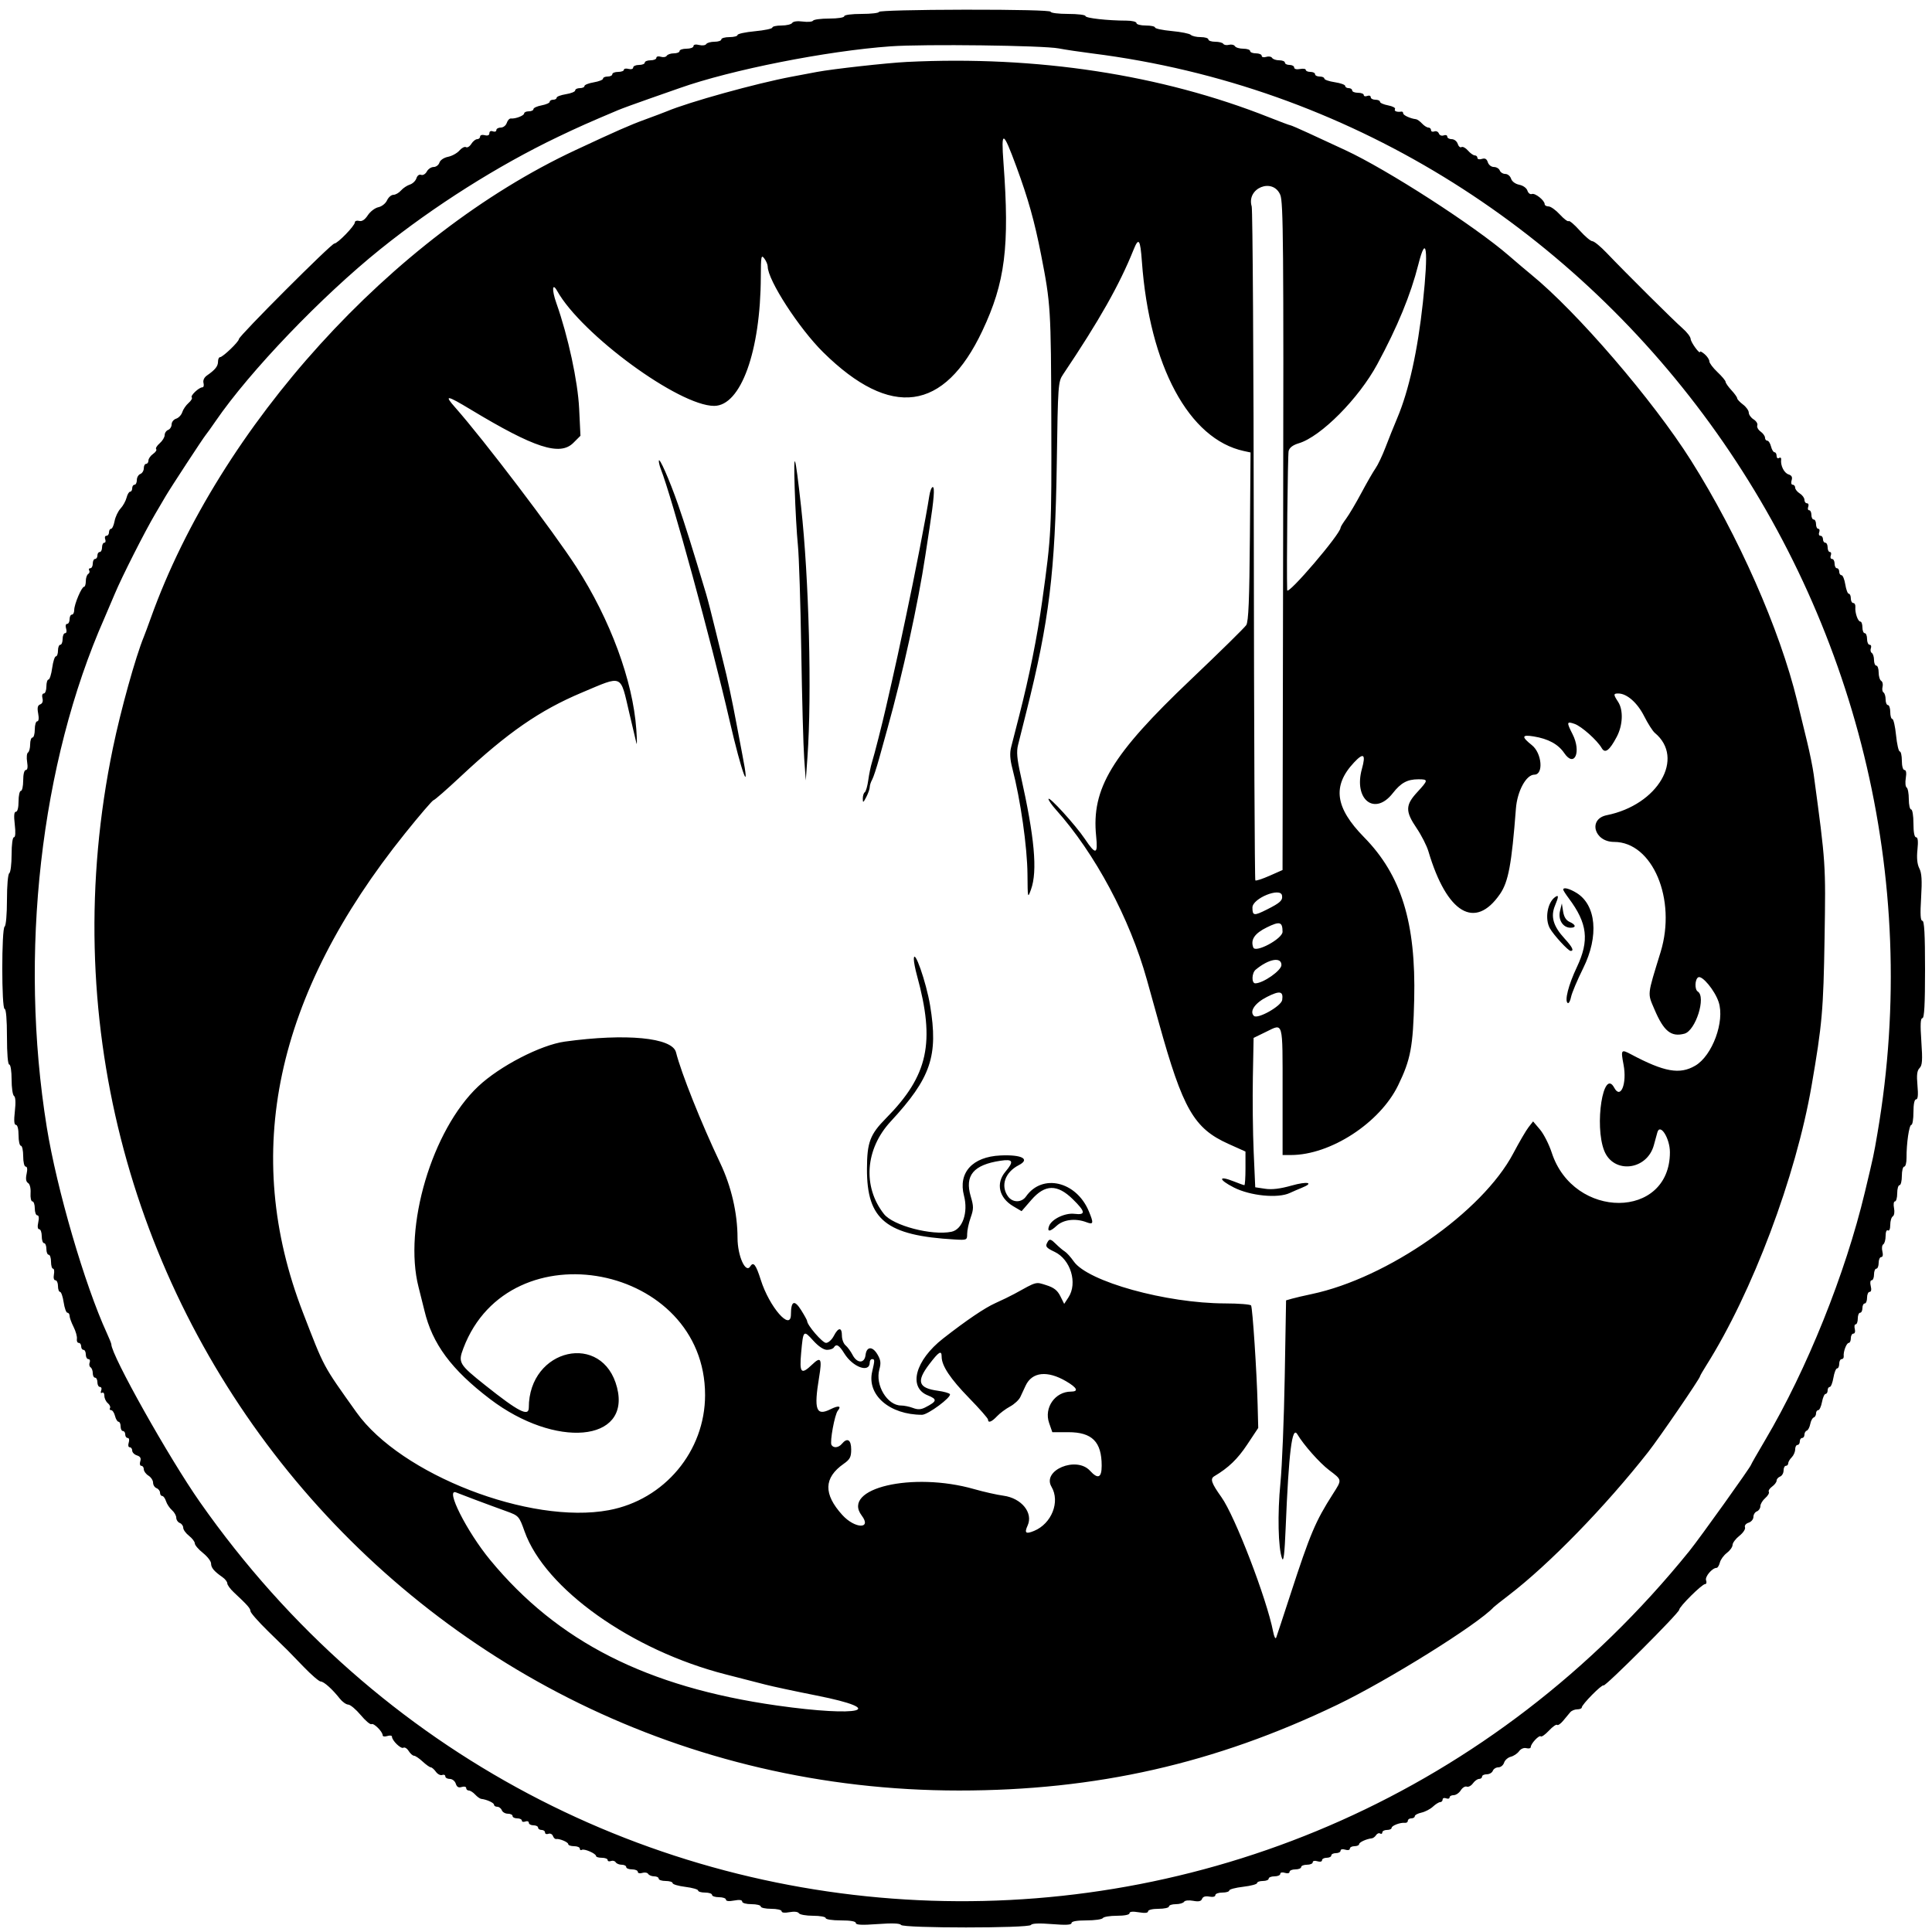 <svg id="svg" xmlns="http://www.w3.org/2000/svg" xmlns:xlink="http://www.w3.org/1999/xlink" width="400" height="400" viewBox="0, 0, 400,400"><g id="svgg"><path id="path0" d="M181.993 2.456 C 181.993 2.690,180.372 2.881,178.391 2.881 C 176.311 2.881,174.790 3.084,174.790 3.361 C 174.790 3.632,173.439 3.842,171.697 3.842 C 169.996 3.842,168.483 4.037,168.336 4.276 C 168.188 4.515,167.231 4.598,166.209 4.461 C 165.098 4.312,164.217 4.427,164.020 4.747 C 163.838 5.041,162.837 5.282,161.796 5.282 C 160.756 5.282,159.904 5.473,159.904 5.706 C 159.904 5.939,158.283 6.282,156.303 6.467 C 154.322 6.653,152.701 7.002,152.701 7.244 C 152.701 7.485,151.945 7.683,151.020 7.683 C 150.096 7.683,149.340 7.899,149.340 8.163 C 149.340 8.427,148.704 8.643,147.927 8.643 C 147.151 8.643,146.381 8.860,146.217 9.125 C 146.054 9.390,145.393 9.475,144.748 9.313 C 144.035 9.134,143.577 9.227,143.577 9.552 C 143.577 9.845,142.929 10.084,142.137 10.084 C 141.345 10.084,140.696 10.300,140.696 10.564 C 140.696 10.828,140.169 11.044,139.524 11.044 C 138.879 11.044,138.213 11.269,138.043 11.544 C 137.873 11.819,137.320 11.912,136.814 11.752 C 136.300 11.589,135.894 11.686,135.894 11.972 C 135.894 12.254,135.354 12.485,134.694 12.485 C 134.034 12.485,133.493 12.701,133.493 12.965 C 133.493 13.229,132.953 13.445,132.293 13.445 C 131.633 13.445,131.092 13.687,131.092 13.982 C 131.092 14.281,130.669 14.407,130.132 14.267 C 129.604 14.128,129.172 14.211,129.172 14.451 C 129.172 14.690,128.631 14.886,127.971 14.886 C 127.311 14.886,126.771 15.102,126.771 15.366 C 126.771 15.630,126.339 15.846,125.810 15.846 C 125.282 15.846,124.850 16.043,124.850 16.284 C 124.850 16.525,123.986 16.868,122.929 17.047 C 121.873 17.225,121.008 17.568,121.008 17.809 C 121.008 18.050,120.576 18.247,120.048 18.247 C 119.520 18.247,119.088 18.461,119.088 18.722 C 119.088 18.983,118.223 19.335,117.167 19.503 C 116.110 19.672,115.246 19.999,115.246 20.229 C 115.246 20.460,114.922 20.648,114.526 20.648 C 114.130 20.648,113.806 20.840,113.806 21.075 C 113.806 21.310,113.049 21.644,112.125 21.817 C 111.200 21.990,110.444 22.339,110.444 22.591 C 110.444 22.843,110.012 23.049,109.484 23.049 C 108.956 23.049,108.523 23.240,108.523 23.473 C 108.523 23.933,106.713 24.634,105.799 24.529 C 105.489 24.494,105.096 24.902,104.926 25.437 C 104.756 25.973,104.200 26.411,103.689 26.411 C 103.179 26.411,102.761 26.650,102.761 26.942 C 102.761 27.234,102.437 27.349,102.041 27.197 C 101.616 27.034,101.321 27.192,101.321 27.581 C 101.321 28.005,100.977 28.151,100.360 27.990 C 99.823 27.850,99.400 27.976,99.400 28.275 C 99.400 28.570,99.128 28.812,98.795 28.812 C 98.462 28.812,97.915 29.252,97.579 29.791 C 97.243 30.329,96.747 30.633,96.477 30.467 C 96.208 30.300,95.596 30.616,95.117 31.167 C 94.638 31.719,93.576 32.305,92.756 32.469 C 91.895 32.641,91.144 33.149,90.978 33.671 C 90.821 34.167,90.282 34.574,89.780 34.574 C 89.279 34.574,88.642 34.998,88.365 35.516 C 88.087 36.035,87.560 36.343,87.191 36.202 C 86.795 36.050,86.395 36.342,86.213 36.915 C 86.044 37.449,85.430 38.036,84.849 38.219 C 84.269 38.403,83.444 38.954,83.017 39.444 C 82.590 39.935,81.883 40.336,81.446 40.336 C 81.009 40.336,80.416 40.854,80.127 41.488 C 79.836 42.127,79.040 42.756,78.337 42.902 C 77.640 43.047,76.657 43.796,76.151 44.566 C 75.529 45.512,74.945 45.892,74.350 45.737 C 73.866 45.610,73.469 45.747,73.469 46.042 C 73.469 46.736,69.898 50.420,69.226 50.420 C 68.595 50.420,49.460 69.570,49.460 70.201 C 49.460 70.753,46.126 73.950,45.551 73.950 C 45.324 73.950,45.138 74.366,45.138 74.876 C 45.138 75.824,44.546 76.566,42.857 77.733 C 42.269 78.140,41.990 78.742,42.134 79.294 C 42.263 79.788,42.161 80.192,41.906 80.192 C 41.192 80.192,39.354 81.931,39.702 82.279 C 39.871 82.448,39.574 82.966,39.041 83.430 C 38.508 83.894,37.923 84.749,37.739 85.330 C 37.556 85.910,36.985 86.519,36.470 86.682 C 35.955 86.846,35.534 87.374,35.534 87.856 C 35.534 88.338,35.210 88.857,34.814 89.009 C 34.418 89.161,34.094 89.645,34.094 90.085 C 34.094 90.524,33.627 91.289,33.056 91.783 C 32.486 92.278,32.160 92.824,32.333 92.997 C 32.506 93.170,32.216 93.613,31.690 93.982 C 31.163 94.351,30.732 94.964,30.732 95.345 C 30.732 95.727,30.516 96.038,30.252 96.038 C 29.988 96.038,29.772 96.447,29.772 96.947 C 29.772 97.447,29.448 97.981,29.052 98.133 C 28.655 98.285,28.331 98.848,28.331 99.385 C 28.331 99.921,28.115 100.360,27.851 100.360 C 27.587 100.360,27.371 100.684,27.371 101.080 C 27.371 101.477,27.178 101.801,26.943 101.801 C 26.707 101.801,26.374 102.359,26.203 103.042 C 26.032 103.725,25.471 104.735,24.957 105.287 C 24.442 105.839,23.887 107.009,23.722 107.887 C 23.557 108.765,23.230 109.484,22.996 109.484 C 22.761 109.484,22.569 109.808,22.569 110.204 C 22.569 110.600,22.330 110.924,22.037 110.924 C 21.745 110.924,21.630 111.248,21.782 111.645 C 21.934 112.041,21.849 112.365,21.594 112.365 C 21.338 112.365,21.128 112.797,21.128 113.325 C 21.128 113.854,20.912 114.286,20.648 114.286 C 20.384 114.286,20.168 114.610,20.168 115.006 C 20.168 115.402,19.952 115.726,19.688 115.726 C 19.424 115.726,19.208 116.158,19.208 116.687 C 19.208 117.215,18.979 117.647,18.699 117.647 C 18.419 117.647,18.315 117.848,18.467 118.094 C 18.619 118.340,18.524 118.677,18.255 118.843 C 17.987 119.009,17.767 119.672,17.767 120.316 C 17.767 120.961,17.602 121.489,17.400 121.489 C 16.899 121.489,15.366 125.110,15.366 126.294 C 15.366 126.820,15.150 127.251,14.886 127.251 C 14.622 127.251,14.406 127.683,14.406 128.211 C 14.406 128.739,14.175 129.172,13.893 129.172 C 13.599 129.172,13.511 129.581,13.685 130.132 C 13.860 130.683,13.772 131.092,13.478 131.092 C 13.196 131.092,12.965 131.633,12.965 132.293 C 12.965 132.953,12.749 133.493,12.485 133.493 C 12.221 133.493,12.005 134.034,12.005 134.694 C 12.005 135.354,11.809 135.894,11.570 135.894 C 11.330 135.894,10.986 136.975,10.804 138.295 C 10.623 139.616,10.278 140.696,10.039 140.696 C 9.800 140.696,9.604 141.345,9.604 142.137 C 9.604 142.929,9.363 143.577,9.068 143.577 C 8.763 143.577,8.643 144.004,8.790 144.567 C 8.953 145.191,8.781 145.660,8.325 145.835 C 7.788 146.041,7.679 146.529,7.904 147.726 C 8.091 148.721,8.014 149.340,7.705 149.340 C 7.429 149.340,7.203 150.096,7.203 151.020 C 7.203 151.945,6.987 152.701,6.723 152.701 C 6.459 152.701,6.242 153.337,6.242 154.113 C 6.242 154.890,6.041 155.650,5.794 155.803 C 5.547 155.955,5.467 156.832,5.617 157.752 C 5.792 158.835,5.697 159.424,5.345 159.424 C 5.021 159.424,4.802 160.298,4.802 161.585 C 4.802 162.773,4.586 163.745,4.322 163.745 C 4.058 163.745,3.842 164.718,3.842 165.906 C 3.842 167.201,3.623 168.067,3.295 168.067 C 2.916 168.067,2.844 168.873,3.059 170.708 C 3.255 172.369,3.190 173.349,2.885 173.349 C 2.603 173.349,2.401 174.840,2.401 176.922 C 2.401 178.888,2.185 180.629,1.921 180.792 C 1.648 180.961,1.441 183.349,1.441 186.315 C 1.441 189.280,1.233 191.668,0.960 191.837 C 0.310 192.238,0.310 208.884,0.960 208.884 C 1.254 208.884,1.441 211.124,1.441 214.646 C 1.441 218.167,1.627 220.408,1.921 220.408 C 2.191 220.408,2.401 221.759,2.401 223.501 C 2.401 225.202,2.626 226.733,2.900 226.903 C 3.216 227.098,3.282 228.258,3.079 230.052 C 2.854 232.032,2.921 232.893,3.299 232.893 C 3.622 232.893,3.842 233.769,3.842 235.054 C 3.842 236.242,4.058 237.215,4.322 237.215 C 4.586 237.215,4.802 238.187,4.802 239.376 C 4.802 240.602,5.026 241.537,5.320 241.537 C 5.651 241.537,5.719 242.080,5.509 243.037 C 5.285 244.059,5.381 244.662,5.811 244.928 C 6.183 245.158,6.395 246.022,6.328 247.029 C 6.264 247.970,6.435 248.739,6.708 248.739 C 6.980 248.739,7.203 249.388,7.203 250.180 C 7.203 250.972,7.436 251.621,7.721 251.621 C 8.047 251.621,8.122 252.155,7.923 253.061 C 7.724 253.968,7.799 254.502,8.125 254.502 C 8.410 254.502,8.643 255.150,8.643 255.942 C 8.643 256.735,8.860 257.383,9.124 257.383 C 9.388 257.383,9.604 257.923,9.604 258.583 C 9.604 259.244,9.820 259.784,10.084 259.784 C 10.348 259.784,10.564 260.432,10.564 261.224 C 10.564 262.017,10.750 262.665,10.978 262.665 C 11.205 262.665,11.288 263.205,11.162 263.866 C 11.028 264.566,11.156 265.066,11.469 265.066 C 11.764 265.066,12.005 265.606,12.005 266.267 C 12.005 266.927,12.196 267.467,12.430 267.467 C 12.665 267.467,13.002 268.439,13.180 269.628 C 13.358 270.816,13.707 271.789,13.955 271.789 C 14.203 271.789,14.406 272.080,14.406 272.435 C 14.406 272.791,14.777 273.817,15.230 274.716 C 15.684 275.615,15.995 276.729,15.921 277.191 C 15.847 277.653,16.016 278.031,16.296 278.031 C 16.577 278.031,16.807 278.355,16.807 278.752 C 16.807 279.148,17.023 279.472,17.287 279.472 C 17.551 279.472,17.767 279.904,17.767 280.432 C 17.767 280.960,18.006 281.393,18.299 281.393 C 18.591 281.393,18.709 281.710,18.560 282.097 C 18.411 282.485,18.496 282.930,18.748 283.086 C 19.001 283.242,19.208 283.789,19.208 284.302 C 19.208 284.815,19.424 285.234,19.688 285.234 C 19.952 285.234,20.168 285.666,20.168 286.194 C 20.168 286.723,20.407 287.155,20.700 287.155 C 20.992 287.155,21.103 287.490,20.945 287.900 C 20.781 288.327,20.862 288.520,21.134 288.352 C 21.395 288.191,21.609 288.477,21.609 288.988 C 21.609 289.500,21.930 290.185,22.324 290.512 C 22.717 290.838,22.920 291.297,22.775 291.531 C 22.631 291.765,22.737 291.957,23.012 291.957 C 23.286 291.957,23.647 292.497,23.812 293.157 C 23.978 293.818,24.306 294.358,24.542 294.358 C 24.777 294.358,24.970 294.790,24.970 295.318 C 24.970 295.846,25.186 296.279,25.450 296.279 C 25.714 296.279,25.930 296.603,25.930 296.999 C 25.930 297.395,26.161 297.719,26.443 297.719 C 26.737 297.719,26.826 298.129,26.651 298.679 C 26.476 299.230,26.564 299.640,26.858 299.640 C 27.140 299.640,27.371 299.949,27.371 300.328 C 27.371 300.706,27.812 301.156,28.351 301.327 C 29.053 301.549,29.249 301.901,29.039 302.560 C 28.876 303.076,28.973 303.481,29.259 303.481 C 29.541 303.481,29.772 303.804,29.772 304.198 C 29.772 304.592,30.204 305.184,30.732 305.514 C 31.261 305.843,31.693 306.500,31.693 306.973 C 31.693 307.446,32.017 307.958,32.413 308.110 C 32.809 308.262,33.133 308.687,33.133 309.055 C 33.133 309.423,33.335 309.724,33.581 309.724 C 33.827 309.724,34.182 310.210,34.370 310.804 C 34.558 311.399,35.112 312.234,35.603 312.661 C 36.093 313.089,36.495 313.798,36.495 314.237 C 36.495 314.677,36.819 315.161,37.215 315.313 C 37.611 315.465,37.935 315.913,37.935 316.309 C 37.935 316.705,38.475 317.454,39.136 317.973 C 39.796 318.492,40.336 319.202,40.336 319.550 C 40.336 319.897,41.092 320.785,42.017 321.522 C 42.941 322.259,43.697 323.240,43.697 323.702 C 43.697 324.577,44.319 325.324,46.040 326.517 C 46.600 326.905,47.059 327.489,47.059 327.815 C 47.059 328.141,47.653 328.963,48.379 329.641 C 51.244 332.318,51.861 333.016,51.861 333.580 C 51.861 333.903,53.506 335.774,55.516 337.738 C 57.526 339.702,59.360 341.495,59.590 341.723 C 59.820 341.951,61.311 343.487,62.903 345.138 C 64.495 346.789,66.068 348.139,66.397 348.139 C 67.045 348.139,68.812 349.720,70.348 351.675 C 70.876 352.347,71.664 352.907,72.099 352.919 C 72.534 352.931,73.698 353.908,74.686 355.090 C 75.673 356.272,76.680 357.116,76.922 356.967 C 77.385 356.680,79.232 358.537,79.232 359.290 C 79.232 359.531,79.664 359.591,80.192 359.424 C 80.720 359.256,81.152 359.317,81.152 359.558 C 81.152 360.353,83.012 362.159,83.512 361.850 C 83.782 361.684,84.277 361.988,84.614 362.526 C 84.950 363.065,85.445 363.505,85.715 363.505 C 85.984 363.505,86.787 364.046,87.499 364.706 C 88.211 365.366,88.971 365.906,89.189 365.906 C 89.406 365.906,89.881 366.319,90.245 366.823 C 90.608 367.327,91.196 367.628,91.551 367.492 C 91.906 367.356,92.197 367.483,92.197 367.776 C 92.197 368.068,92.614 368.307,93.125 368.307 C 93.638 368.307,94.192 368.746,94.364 369.288 C 94.587 369.989,94.938 370.185,95.597 369.976 C 96.113 369.812,96.519 369.909,96.519 370.196 C 96.519 370.478,96.763 370.708,97.063 370.708 C 97.362 370.708,97.956 371.086,98.383 371.549 C 98.810 372.011,99.376 372.412,99.640 372.441 C 100.767 372.564,102.281 373.254,102.281 373.645 C 102.281 373.879,102.582 374.070,102.950 374.070 C 103.318 374.070,103.743 374.394,103.895 374.790 C 104.047 375.186,104.610 375.510,105.147 375.510 C 105.683 375.510,106.122 375.726,106.122 375.990 C 106.122 376.255,106.555 376.471,107.083 376.471 C 107.611 376.471,108.043 376.680,108.043 376.936 C 108.043 377.192,108.367 377.276,108.764 377.124 C 109.160 376.972,109.484 377.087,109.484 377.380 C 109.484 377.672,109.916 377.911,110.444 377.911 C 110.972 377.911,111.405 378.127,111.405 378.391 C 111.405 378.655,111.729 378.872,112.125 378.872 C 112.521 378.872,112.845 379.111,112.845 379.403 C 112.845 379.695,113.151 379.817,113.526 379.674 C 113.900 379.530,114.326 379.725,114.473 380.107 C 114.619 380.489,114.907 380.776,115.113 380.745 C 115.844 380.634,117.647 381.392,117.647 381.809 C 117.647 382.042,118.187 382.233,118.848 382.233 C 119.508 382.233,120.048 382.462,120.048 382.741 C 120.048 383.021,120.234 383.135,120.461 382.995 C 120.951 382.692,123.400 383.755,123.406 384.274 C 123.408 384.472,123.950 384.634,124.610 384.634 C 125.270 384.634,125.810 384.843,125.810 385.099 C 125.810 385.355,126.113 385.448,126.482 385.306 C 126.851 385.165,127.296 385.279,127.471 385.562 C 127.645 385.844,128.207 386.074,128.720 386.074 C 129.232 386.074,129.652 386.291,129.652 386.555 C 129.652 386.819,130.192 387.035,130.852 387.035 C 131.513 387.035,132.053 387.265,132.053 387.547 C 132.053 387.834,132.459 387.931,132.973 387.768 C 133.479 387.607,134.032 387.701,134.202 387.976 C 134.371 388.251,134.930 388.475,135.443 388.475 C 135.955 388.475,136.375 388.691,136.375 388.956 C 136.375 389.220,137.023 389.436,137.815 389.436 C 138.607 389.436,139.256 389.636,139.256 389.881 C 139.256 390.127,140.444 390.476,141.897 390.657 C 143.349 390.839,144.538 391.178,144.538 391.412 C 144.538 391.646,145.186 391.837,145.978 391.837 C 146.771 391.837,147.419 392.053,147.419 392.317 C 147.419 392.581,148.067 392.797,148.860 392.797 C 149.652 392.797,150.300 393.023,150.300 393.299 C 150.300 393.613,150.931 393.683,151.981 393.486 C 153.082 393.279,153.661 393.354,153.661 393.704 C 153.661 394.007,154.494 394.238,155.582 394.238 C 156.639 394.238,157.503 394.454,157.503 394.718 C 157.503 394.982,158.475 395.198,159.664 395.198 C 160.852 395.198,161.825 395.424,161.825 395.700 C 161.825 396.010,162.445 396.086,163.450 395.897 C 164.430 395.713,165.205 395.800,165.400 396.115 C 165.577 396.403,166.899 396.639,168.336 396.639 C 169.773 396.639,170.948 396.855,170.948 397.119 C 170.948 397.390,172.309 397.599,174.070 397.599 C 176.081 397.599,177.191 397.793,177.191 398.145 C 177.191 398.538,178.460 398.598,181.708 398.359 C 184.703 398.140,186.331 398.198,186.539 398.534 C 186.969 399.230,213.028 399.234,213.459 398.538 C 213.661 398.210,215.170 398.150,217.809 398.364 C 220.700 398.598,221.849 398.536,221.849 398.145 C 221.849 397.794,222.951 397.599,224.942 397.599 C 226.643 397.599,228.168 397.383,228.331 397.119 C 228.495 396.855,229.804 396.639,231.241 396.639 C 232.803 396.639,233.854 396.429,233.854 396.116 C 233.854 395.773,234.512 395.705,235.774 395.918 C 237.037 396.132,237.695 396.064,237.695 395.720 C 237.695 395.421,238.619 395.198,239.856 395.198 C 241.044 395.198,242.017 394.982,242.017 394.718 C 242.017 394.454,242.652 394.238,243.429 394.238 C 244.206 394.238,244.979 394.015,245.147 393.743 C 245.321 393.462,246.134 393.376,247.029 393.544 C 248.173 393.758,248.679 393.647,248.875 393.137 C 249.051 392.677,249.570 392.517,250.382 392.672 C 251.115 392.812,251.621 392.690,251.621 392.373 C 251.621 392.078,252.269 391.837,253.061 391.837 C 253.854 391.837,254.502 391.642,254.502 391.404 C 254.502 391.166,255.798 390.820,257.383 390.636 C 258.968 390.452,260.264 390.107,260.264 389.869 C 260.264 389.631,260.804 389.436,261.465 389.436 C 262.125 389.436,262.665 389.220,262.665 388.956 C 262.665 388.691,263.205 388.475,263.866 388.475 C 264.526 388.475,265.066 388.245,265.066 387.963 C 265.066 387.669,265.475 387.580,266.026 387.755 C 266.577 387.930,266.987 387.841,266.987 387.547 C 266.987 387.265,267.527 387.035,268.187 387.035 C 268.848 387.035,269.388 386.819,269.388 386.555 C 269.388 386.291,269.928 386.074,270.588 386.074 C 271.248 386.074,271.789 385.844,271.789 385.562 C 271.789 385.268,272.198 385.179,272.749 385.354 C 273.300 385.529,273.709 385.440,273.709 385.146 C 273.709 384.865,274.142 384.634,274.670 384.634 C 275.198 384.634,275.630 384.418,275.630 384.154 C 275.630 383.890,276.062 383.673,276.591 383.673 C 277.119 383.673,277.551 383.443,277.551 383.161 C 277.551 382.867,277.960 382.778,278.511 382.953 C 279.062 383.128,279.472 383.039,279.472 382.745 C 279.472 382.464,279.904 382.233,280.432 382.233 C 280.960 382.233,281.393 382.042,281.393 381.809 C 281.393 381.417,282.906 380.727,284.034 380.604 C 284.298 380.576,284.689 380.278,284.903 379.942 C 285.118 379.606,285.496 379.457,285.744 379.610 C 285.992 379.763,286.194 379.660,286.194 379.380 C 286.194 379.100,286.627 378.872,287.155 378.872 C 287.683 378.872,288.115 378.681,288.115 378.447 C 288.115 377.977,289.938 377.286,290.876 377.400 C 291.206 377.440,291.477 377.248,291.477 376.972 C 291.477 376.696,291.801 376.471,292.197 376.471 C 292.593 376.471,292.917 376.272,292.917 376.029 C 292.917 375.785,293.536 375.451,294.293 375.284 C 295.049 375.118,296.121 374.561,296.674 374.046 C 297.227 373.531,297.904 373.109,298.179 373.109 C 298.454 373.109,298.679 372.870,298.679 372.578 C 298.679 372.285,299.004 372.170,299.400 372.323 C 299.796 372.475,300.120 372.390,300.120 372.134 C 300.120 371.878,300.500 371.669,300.965 371.669 C 301.430 371.669,302.091 371.218,302.435 370.668 C 302.778 370.118,303.337 369.774,303.676 369.904 C 304.015 370.034,304.590 369.728,304.953 369.224 C 305.317 368.720,305.891 368.307,306.228 368.307 C 306.566 368.307,306.843 368.091,306.843 367.827 C 306.843 367.563,307.282 367.347,307.818 367.347 C 308.355 367.347,308.918 367.023,309.070 366.627 C 309.222 366.230,309.741 365.906,310.223 365.906 C 310.705 365.906,311.237 365.475,311.404 364.947 C 311.572 364.419,312.197 363.865,312.794 363.716 C 313.390 363.566,314.160 363.053,314.504 362.575 C 314.872 362.064,315.500 361.804,316.028 361.942 C 316.522 362.071,316.927 361.969,316.927 361.714 C 316.927 361.012,318.663 359.159,319.002 359.498 C 319.166 359.662,319.926 359.125,320.691 358.306 C 321.456 357.487,322.218 356.952,322.383 357.117 C 322.548 357.282,323.113 356.896,323.638 356.259 C 324.163 355.623,324.821 354.832,325.100 354.502 C 325.379 354.172,326.032 353.902,326.550 353.902 C 327.067 353.902,327.491 353.724,327.491 353.507 C 327.491 352.907,331.689 348.656,331.987 348.954 C 332.310 349.277,347.659 333.932,347.659 333.286 C 347.659 332.653,352.377 327.971,353.015 327.971 C 353.295 327.971,353.390 327.621,353.226 327.193 C 352.940 326.450,354.494 324.610,355.406 324.610 C 355.625 324.610,355.929 324.111,356.082 323.502 C 356.235 322.892,356.888 321.998,357.532 321.514 C 358.176 321.030,358.705 320.286,358.708 319.861 C 358.710 319.436,359.346 318.587,360.121 317.975 C 360.896 317.363,361.418 316.572,361.282 316.218 C 361.141 315.848,361.459 315.438,362.030 315.257 C 362.577 315.083,363.025 314.547,363.025 314.065 C 363.025 313.582,363.349 313.064,363.745 312.912 C 364.142 312.760,364.466 312.276,364.466 311.836 C 364.466 311.397,364.918 310.645,365.470 310.166 C 366.023 309.687,366.358 309.106,366.216 308.876 C 366.074 308.646,366.378 308.155,366.892 307.785 C 367.407 307.414,367.827 306.858,367.827 306.548 C 367.827 306.238,368.151 305.861,368.547 305.709 C 368.944 305.557,369.268 304.993,369.268 304.457 C 369.268 303.920,369.484 303.481,369.748 303.481 C 370.012 303.481,370.228 303.250,370.228 302.967 C 370.228 302.684,370.552 302.128,370.948 301.732 C 371.345 301.336,371.669 300.595,371.669 300.086 C 371.669 299.576,371.885 299.160,372.149 299.160 C 372.413 299.160,372.629 298.836,372.629 298.439 C 372.629 298.043,372.845 297.719,373.109 297.719 C 373.373 297.719,373.589 297.413,373.589 297.039 C 373.589 296.665,373.808 296.286,374.074 296.197 C 374.341 296.108,374.663 295.496,374.790 294.838 C 374.917 294.179,375.239 293.568,375.505 293.479 C 375.772 293.390,375.990 293.011,375.990 292.637 C 375.990 292.263,376.197 291.957,376.449 291.957 C 376.701 291.957,377.049 291.200,377.223 290.276 C 377.396 289.352,377.730 288.595,377.965 288.595 C 378.199 288.595,378.391 288.271,378.391 287.875 C 378.391 287.479,378.588 287.155,378.829 287.155 C 379.070 287.155,379.413 286.291,379.592 285.234 C 379.770 284.178,380.113 283.313,380.354 283.313 C 380.595 283.313,380.792 282.881,380.792 282.353 C 380.792 281.825,381.018 281.393,381.294 281.393 C 381.569 281.393,381.762 281.122,381.722 280.792 C 381.607 279.854,382.299 278.031,382.769 278.031 C 383.002 278.031,383.193 277.599,383.193 277.071 C 383.193 276.543,383.435 276.110,383.729 276.110 C 384.029 276.110,384.155 275.687,384.015 275.150 C 383.876 274.622,383.959 274.190,384.199 274.190 C 384.438 274.190,384.634 273.649,384.634 272.989 C 384.634 272.329,384.850 271.789,385.114 271.789 C 385.378 271.789,385.594 271.357,385.594 270.828 C 385.594 270.300,385.810 269.868,386.074 269.868 C 386.339 269.868,386.555 269.328,386.555 268.667 C 386.555 268.007,386.794 267.467,387.087 267.467 C 387.415 267.467,387.503 267.006,387.318 266.267 C 387.144 265.574,387.224 265.066,387.506 265.066 C 387.775 265.066,387.995 264.526,387.995 263.866 C 387.995 263.205,388.211 262.665,388.475 262.665 C 388.739 262.665,388.956 262.125,388.956 261.465 C 388.956 260.804,389.195 260.264,389.488 260.264 C 389.812 260.264,389.905 259.807,389.726 259.093 C 389.565 258.449,389.649 257.788,389.914 257.624 C 390.179 257.460,390.396 256.678,390.396 255.886 C 390.396 255.048,390.597 254.569,390.876 254.742 C 391.156 254.915,391.357 254.436,391.357 253.598 C 391.357 252.806,391.594 252.011,391.885 251.831 C 392.186 251.645,392.294 250.908,392.137 250.122 C 391.984 249.355,392.069 248.739,392.329 248.739 C 392.586 248.739,392.797 247.983,392.797 247.059 C 392.797 246.134,393.013 245.378,393.277 245.378 C 393.541 245.378,393.758 244.514,393.758 243.457 C 393.758 242.401,393.979 241.537,394.249 241.537 C 394.520 241.537,394.735 240.726,394.727 239.736 C 394.704 236.733,395.264 232.893,395.725 232.893 C 395.963 232.893,396.158 231.705,396.158 230.252 C 396.158 228.597,396.363 227.611,396.705 227.611 C 397.083 227.611,397.171 226.716,396.990 224.720 C 396.794 222.556,396.904 221.652,397.426 221.130 C 397.992 220.564,398.062 219.515,397.793 215.618 C 397.553 212.134,397.613 210.804,398.011 210.804 C 398.405 210.804,398.559 207.964,398.559 200.720 C 398.559 193.435,398.406 190.636,398.007 190.636 C 397.607 190.636,397.535 189.308,397.746 185.849 C 397.964 182.259,397.872 180.744,397.378 179.791 C 396.938 178.943,396.808 177.662,396.986 175.935 C 397.169 174.164,397.081 173.349,396.706 173.349 C 396.357 173.349,396.158 172.305,396.158 170.468 C 396.158 168.868,395.945 167.587,395.678 167.587 C 395.414 167.587,395.198 166.627,395.198 165.455 C 395.198 164.282,394.996 163.197,394.750 163.045 C 394.503 162.892,394.423 162.015,394.572 161.096 C 394.748 160.012,394.652 159.424,394.301 159.424 C 393.987 159.424,393.758 158.612,393.758 157.503 C 393.758 156.447,393.563 155.582,393.326 155.582 C 393.089 155.582,392.743 154.070,392.557 152.221 C 392.371 150.372,392.025 148.860,391.788 148.860 C 391.551 148.860,391.357 148.211,391.357 147.419 C 391.357 146.627,391.140 145.978,390.876 145.978 C 390.612 145.978,390.396 145.451,390.396 144.806 C 390.396 144.162,390.200 143.513,389.961 143.365 C 389.722 143.217,389.633 142.689,389.763 142.191 C 389.893 141.692,389.765 141.140,389.478 140.962 C 389.190 140.785,388.956 140.004,388.956 139.227 C 388.956 138.451,388.739 137.815,388.475 137.815 C 388.211 137.815,387.995 137.288,387.995 136.643 C 387.995 135.998,387.789 135.343,387.536 135.187 C 387.283 135.031,387.198 134.586,387.347 134.198 C 387.496 133.811,387.379 133.493,387.086 133.493 C 386.794 133.493,386.555 132.953,386.555 132.293 C 386.555 131.633,386.339 131.092,386.074 131.092 C 385.810 131.092,385.594 130.552,385.594 129.892 C 385.594 129.232,385.403 128.691,385.170 128.691 C 384.657 128.691,384.022 126.853,384.133 125.690 C 384.178 125.228,383.984 124.850,383.704 124.850 C 383.423 124.850,383.193 124.418,383.193 123.890 C 383.193 123.361,383.005 122.929,382.774 122.929 C 382.544 122.929,382.217 122.065,382.048 121.008 C 381.880 119.952,381.528 119.088,381.267 119.088 C 381.006 119.088,380.792 118.764,380.792 118.367 C 380.792 117.971,380.576 117.647,380.312 117.647 C 380.048 117.647,379.832 117.215,379.832 116.687 C 379.832 116.158,379.593 115.726,379.300 115.726 C 379.008 115.726,378.893 115.402,379.045 115.006 C 379.197 114.610,379.112 114.286,378.856 114.286 C 378.601 114.286,378.391 113.854,378.391 113.325 C 378.391 112.797,378.175 112.365,377.911 112.365 C 377.647 112.365,377.431 112.041,377.431 111.645 C 377.431 111.248,377.192 110.924,376.899 110.924 C 376.607 110.924,376.492 110.600,376.644 110.204 C 376.796 109.808,376.711 109.484,376.456 109.484 C 376.200 109.484,375.990 109.052,375.990 108.523 C 375.990 107.995,375.774 107.563,375.510 107.563 C 375.246 107.563,375.030 107.131,375.030 106.603 C 375.030 106.074,374.821 105.642,374.565 105.642 C 374.309 105.642,374.224 105.318,374.376 104.922 C 374.528 104.526,374.413 104.202,374.121 104.202 C 373.829 104.202,373.589 103.879,373.589 103.485 C 373.589 103.092,373.157 102.499,372.629 102.169 C 372.101 101.840,371.669 101.298,371.669 100.965 C 371.669 100.632,371.438 100.360,371.156 100.360 C 370.869 100.360,370.772 99.954,370.936 99.438 C 371.142 98.790,370.954 98.430,370.300 98.222 C 369.376 97.929,368.607 96.387,368.768 95.150 C 368.814 94.793,368.621 94.644,368.339 94.818 C 368.058 94.992,367.827 94.798,367.827 94.386 C 367.827 93.974,367.634 93.637,367.399 93.637 C 367.164 93.637,366.835 93.097,366.670 92.437 C 366.504 91.777,366.156 91.236,365.897 91.236 C 365.638 91.236,365.426 90.960,365.426 90.622 C 365.426 90.284,365.014 89.711,364.509 89.347 C 364.005 88.984,363.699 88.409,363.829 88.070 C 363.959 87.731,363.616 87.172,363.065 86.828 C 362.515 86.485,362.065 85.854,362.065 85.426 C 362.065 84.998,361.525 84.243,360.864 83.747 C 360.204 83.251,359.664 82.671,359.664 82.458 C 359.664 82.245,359.124 81.488,358.463 80.776 C 357.803 80.064,357.263 79.289,357.263 79.053 C 357.263 78.818,356.507 77.912,355.582 77.040 C 354.658 76.168,353.902 75.164,353.902 74.809 C 353.902 74.454,353.469 73.793,352.941 73.341 C 352.413 72.888,351.981 72.657,351.981 72.827 C 351.981 73.500,350.058 70.871,350.026 70.155 C 350.007 69.733,349.243 68.739,348.329 67.947 C 346.605 66.454,336.664 56.578,332.633 52.352 C 331.367 51.025,330.042 49.940,329.689 49.940 C 329.335 49.940,328.149 48.938,327.053 47.714 C 325.957 46.489,324.929 45.619,324.768 45.780 C 324.607 45.941,323.788 45.322,322.948 44.405 C 322.108 43.488,321.058 42.737,320.614 42.737 C 320.171 42.737,319.808 42.529,319.808 42.276 C 319.808 41.495,317.819 39.912,317.158 40.166 C 316.814 40.298,316.399 39.984,316.236 39.468 C 316.066 38.932,315.343 38.411,314.550 38.252 C 313.731 38.088,313.035 37.573,312.851 36.995 C 312.680 36.455,312.146 36.014,311.664 36.014 C 311.182 36.014,310.663 35.690,310.511 35.294 C 310.359 34.898,309.810 34.574,309.291 34.574 C 308.763 34.574,308.211 34.142,308.037 33.593 C 307.814 32.892,307.463 32.696,306.804 32.905 C 306.288 33.069,305.882 32.972,305.882 32.685 C 305.882 32.404,305.638 32.173,305.338 32.173 C 305.039 32.173,304.402 31.721,303.923 31.168 C 303.444 30.616,302.840 30.295,302.581 30.455 C 302.322 30.615,301.972 30.311,301.803 29.779 C 301.634 29.247,301.078 28.812,300.568 28.812 C 300.057 28.812,299.640 28.572,299.640 28.280 C 299.640 27.988,299.308 27.876,298.901 28.032 C 298.489 28.190,298.047 28.014,297.901 27.633 C 297.757 27.258,297.333 27.069,296.959 27.213 C 296.585 27.356,296.279 27.234,296.279 26.942 C 296.279 26.650,296.034 26.411,295.735 26.411 C 295.435 26.411,294.841 26.032,294.414 25.570 C 293.987 25.108,293.421 24.706,293.157 24.678 C 292.030 24.555,290.516 23.865,290.516 23.473 C 290.516 23.240,290.354 23.075,290.156 23.106 C 289.216 23.254,288.566 23.005,288.821 22.593 C 288.976 22.343,288.340 21.994,287.408 21.820 C 286.477 21.645,285.714 21.310,285.714 21.075 C 285.714 20.840,285.282 20.648,284.754 20.648 C 284.226 20.648,283.794 20.409,283.794 20.117 C 283.794 19.824,283.469 19.710,283.073 19.862 C 282.677 20.014,282.353 19.929,282.353 19.673 C 282.353 19.417,281.813 19.208,281.152 19.208 C 280.492 19.208,279.952 18.992,279.952 18.727 C 279.952 18.463,279.628 18.247,279.232 18.247 C 278.836 18.247,278.511 18.044,278.511 17.797 C 278.511 17.549,277.539 17.200,276.351 17.022 C 275.162 16.843,274.190 16.506,274.190 16.272 C 274.190 16.038,273.758 15.846,273.229 15.846 C 272.701 15.846,272.269 15.630,272.269 15.366 C 272.269 15.102,271.837 14.886,271.309 14.886 C 270.780 14.886,270.348 14.700,270.348 14.472 C 270.348 14.245,269.808 14.162,269.148 14.288 C 268.447 14.422,267.947 14.295,267.947 13.982 C 267.947 13.687,267.515 13.445,266.987 13.445 C 266.459 13.445,266.026 13.229,266.026 12.965 C 266.026 12.701,265.499 12.485,264.854 12.485 C 264.210 12.485,263.543 12.260,263.373 11.985 C 263.203 11.710,262.650 11.617,262.144 11.778 C 261.630 11.941,261.224 11.843,261.224 11.557 C 261.224 11.275,260.684 11.044,260.024 11.044 C 259.364 11.044,258.824 10.828,258.824 10.564 C 258.824 10.300,258.188 10.084,257.411 10.084 C 256.635 10.084,255.854 9.849,255.676 9.562 C 255.499 9.275,254.946 9.147,254.448 9.277 C 253.950 9.407,253.421 9.318,253.273 9.079 C 253.126 8.839,252.369 8.643,251.592 8.643 C 250.816 8.643,250.180 8.427,250.180 8.163 C 250.180 7.899,249.467 7.683,248.595 7.683 C 247.724 7.683,246.801 7.473,246.544 7.216 C 246.287 6.960,244.516 6.605,242.607 6.427 C 240.698 6.250,239.136 5.920,239.136 5.693 C 239.136 5.467,238.271 5.282,237.215 5.282 C 236.158 5.282,235.294 5.056,235.294 4.780 C 235.294 4.504,234.376 4.275,233.253 4.273 C 229.286 4.263,224.730 3.754,224.730 3.320 C 224.730 3.079,223.109 2.881,221.128 2.881 C 219.148 2.881,217.527 2.679,217.527 2.431 C 217.527 2.159,210.509 1.991,199.760 2.006 C 189.786 2.020,181.993 2.217,181.993 2.456 M219.208 10.026 C 220.528 10.281,223.661 10.749,226.170 11.066 C 332.122 24.449,407.043 127.523,388.700 234.670 C 387.913 239.264,387.961 239.037,386.104 246.819 C 382.071 263.716,374.098 283.547,365.479 298.118 C 363.865 300.847,362.545 303.156,362.545 303.249 C 362.545 303.597,351.929 318.445,349.773 321.112 C 268.336 421.856,115.561 416.836,41.385 310.980 C 34.977 301.836,23.049 280.589,23.049 278.319 C 23.049 278.155,22.628 277.105,22.113 275.985 C 17.553 266.066,11.745 246.156,9.684 233.373 C 3.894 197.463,8.364 157.992,21.621 127.971 C 22.088 126.915,23.056 124.646,23.772 122.929 C 25.234 119.425,29.998 110.018,32.161 106.363 C 32.943 105.042,33.895 103.421,34.277 102.761 C 35.217 101.136,42.088 90.637,42.604 90.036 C 42.831 89.772,43.749 88.489,44.643 87.185 C 51.711 76.877,66.523 61.417,78.752 51.583 C 89.836 42.670,103.105 34.279,115.486 28.355 C 119.704 26.336,121.847 25.383,127.971 22.799 C 128.764 22.464,131.681 21.398,134.454 20.430 C 137.227 19.461,140.036 18.477,140.696 18.243 C 151.377 14.456,171.201 10.531,184.394 9.592 C 191.336 9.098,215.999 9.405,219.208 10.026 M187.755 12.823 C 183.708 13.022,172.383 14.280,169.148 14.891 C 167.761 15.152,165.384 15.600,163.866 15.887 C 156.531 17.269,142.598 21.135,138.055 23.048 C 137.527 23.270,135.474 24.044,133.493 24.768 C 130.381 25.905,127.594 27.132,119.088 31.107 C 81.237 48.800,45.424 88.277,31.215 127.971 C 30.648 129.556,30.006 131.285,29.789 131.813 C 28.065 136.001,25.004 147.006,23.377 154.862 C 0.264 266.499,84.841 370.708,198.560 370.708 C 226.938 370.708,251.533 365.134,276.859 352.963 C 287.356 347.919,306.031 336.263,309.244 332.751 C 309.376 332.606,310.780 331.495,312.365 330.282 C 320.750 323.861,332.358 311.937,341.258 300.600 C 343.559 297.670,351.981 285.363,351.981 284.932 C 351.981 284.824,352.550 283.834,353.245 282.732 C 362.807 267.585,371.814 243.657,375.079 224.730 C 377.257 212.102,377.518 209.133,377.757 194.238 C 378.005 178.747,378.016 178.912,375.514 160.384 C 375.318 158.932,374.697 155.852,374.134 153.541 C 373.570 151.230,372.650 147.449,372.089 145.138 C 368.483 130.293,359.899 110.849,350.094 95.318 C 342.225 82.852,326.457 64.521,316.962 56.800 C 316.057 56.064,314.004 54.324,312.400 52.932 C 305.303 46.775,287.205 35.103,278.511 31.075 C 276.267 30.035,272.847 28.452,270.913 27.557 C 268.979 26.662,267.281 25.930,267.139 25.930 C 266.997 25.930,265.014 25.190,262.732 24.284 C 240.444 15.439,214.678 11.500,187.755 12.823 M210.416 34.464 C 212.883 41.160,214.199 45.854,215.561 52.821 C 217.531 62.902,217.596 63.957,217.662 86.987 C 217.728 109.873,217.687 110.689,215.785 124.370 C 214.744 131.862,213.121 139.962,211.023 148.139 C 210.346 150.780,209.592 153.725,209.348 154.683 C 209.034 155.917,209.107 157.198,209.597 159.080 C 211.286 165.563,212.686 175.381,212.729 181.032 C 212.767 186.010,212.776 186.050,213.459 184.154 C 214.834 180.338,214.205 173.396,211.316 160.501 C 210.560 157.124,210.429 155.625,210.771 154.259 C 211.018 153.270,211.790 150.192,212.487 147.419 C 217.226 128.559,218.468 118.410,218.796 95.850 C 219.032 79.652,219.075 79.042,220.085 77.540 C 227.594 66.358,231.787 58.945,234.676 51.741 C 235.753 49.056,236.079 49.506,236.416 54.142 C 237.986 75.767,246.153 90.933,257.547 93.384 L 258.912 93.678 258.778 111.065 C 258.676 124.194,258.492 128.687,258.027 129.412 C 257.689 129.940,252.522 135.018,246.546 140.696 C 230.167 156.260,225.935 163.262,226.946 173.128 C 227.337 176.947,226.865 177.066,224.622 173.709 C 222.725 170.871,217.095 164.688,217.079 165.426 C 217.074 165.690,217.766 166.685,218.619 167.637 C 226.707 176.672,233.896 190.112,237.449 202.840 C 238.119 205.240,239.238 209.256,239.935 211.765 C 244.907 229.644,247.188 233.616,254.327 236.826 L 257.862 238.415 257.863 241.897 C 257.863 243.812,257.759 245.378,257.633 245.378 C 257.506 245.378,256.541 245.034,255.488 244.612 C 252.204 243.298,252.185 244.190,255.462 245.859 C 258.861 247.589,264.567 248.151,267.032 246.999 C 267.667 246.701,268.782 246.220,269.508 245.928 C 272.193 244.852,270.717 244.523,267.405 245.460 C 265.054 246.126,263.341 246.333,261.933 246.122 L 259.883 245.814 259.561 238.513 C 259.384 234.498,259.308 227.539,259.391 223.049 L 259.544 214.886 262.174 213.605 C 265.735 211.870,265.546 211.178,265.546 225.959 L 265.546 239.136 267.278 239.136 C 275.460 239.136,285.676 232.495,289.464 224.715 C 292.069 219.362,292.566 216.710,292.795 206.929 C 293.168 191.035,290.131 181.200,282.427 173.351 C 276.400 167.211,275.794 162.719,280.337 157.863 C 282.323 155.740,282.817 156.139,281.971 159.180 C 280.202 165.535,284.608 169.018,288.355 164.228 C 290.043 162.070,291.377 161.345,293.660 161.345 C 295.751 161.345,295.736 161.504,293.397 164.041 C 290.957 166.688,290.938 167.992,293.291 171.454 C 294.287 172.921,295.387 175.082,295.736 176.256 C 299.554 189.127,305.394 192.608,310.562 185.095 C 312.295 182.575,312.971 178.948,313.854 167.413 C 314.132 163.783,315.982 160.384,317.679 160.384 C 319.612 160.384,319.238 155.935,317.167 154.282 C 314.956 152.518,315.046 152.065,317.527 152.468 C 320.557 152.961,322.613 154.081,323.860 155.916 C 325.984 159.041,327.450 155.668,325.570 151.981 C 324.308 149.506,324.351 149.299,326.005 149.876 C 327.452 150.381,330.698 153.277,331.623 154.891 C 332.307 156.083,333.233 155.385,334.731 152.548 C 336.000 150.147,336.122 147.005,335.014 145.313 C 334.009 143.779,334.013 143.577,335.054 143.579 C 336.827 143.583,338.996 145.487,340.402 148.272 C 341.181 149.815,342.174 151.373,342.610 151.734 C 348.914 156.967,343.269 166.642,332.667 168.776 C 328.750 169.564,330.047 174.310,334.180 174.310 C 342.141 174.310,347.161 186.201,343.809 197.119 C 340.989 206.303,341.071 205.529,342.552 209.014 C 344.462 213.508,345.988 214.743,348.734 214.017 C 351.060 213.403,353.284 206.384,351.501 205.282 C 350.835 204.871,350.897 202.774,351.588 202.347 C 352.384 201.855,355.033 205.052,355.829 207.464 C 357.143 211.445,354.522 218.571,350.984 220.637 C 347.763 222.518,344.585 221.954,337.665 218.273 C 335.638 217.195,335.549 217.321,336.138 220.426 C 336.882 224.350,335.540 227.688,334.214 225.210 C 331.952 220.984,330.046 233.018,332.145 238.267 C 334.083 243.109,340.995 242.316,342.414 237.090 C 342.718 235.970,343.043 234.784,343.137 234.454 C 343.704 232.455,345.738 235.667,345.738 238.560 C 345.738 252.495,325.806 252.573,321.274 238.655 C 320.715 236.939,319.617 234.778,318.835 233.854 L 317.412 232.173 316.473 233.373 C 315.957 234.034,314.533 236.471,313.309 238.791 C 306.903 250.927,287.287 264.614,271.549 267.929 C 269.964 268.262,268.127 268.691,267.467 268.881 L 266.267 269.226 265.991 285.033 C 265.839 293.727,265.436 303.649,265.096 307.083 C 264.472 313.381,264.627 320.500,265.436 322.660 C 265.749 323.497,265.962 321.710,266.179 316.418 C 266.831 300.538,267.508 295.107,268.604 296.956 C 269.908 299.155,273.205 302.876,275.174 304.370 C 277.909 306.445,277.886 306.299,275.960 309.316 C 272.344 314.978,271.269 317.522,267.162 330.132 C 265.700 334.622,264.382 338.619,264.234 339.016 C 264.076 339.436,263.808 338.936,263.590 337.815 C 262.261 330.991,255.692 313.905,252.884 309.971 C 250.809 307.063,250.504 306.174,251.399 305.642 C 254.354 303.886,256.221 302.090,258.220 299.080 L 260.504 295.640 260.377 290.797 C 260.198 283.942,259.329 270.777,259.023 270.283 C 258.882 270.055,256.457 269.864,253.633 269.858 C 241.440 269.836,225.220 265.334,222.308 261.164 C 221.686 260.273,220.849 259.345,220.449 259.102 C 220.048 258.859,219.198 258.137,218.559 257.498 C 217.646 256.585,217.310 256.474,216.989 256.980 C 216.321 258.034,216.482 258.296,218.344 259.180 C 221.657 260.753,223.146 265.655,221.209 268.612 L 220.329 269.955 219.528 268.351 C 218.928 267.149,218.202 266.580,216.632 266.084 C 214.385 265.373,214.733 265.279,210.064 267.860 C 209.261 268.304,207.466 269.177,206.076 269.799 C 203.880 270.782,200.094 273.346,195.265 277.119 C 189.484 281.636,187.970 287.249,192.088 288.896 C 194.111 289.706,194.026 290.124,191.578 291.383 C 190.670 291.850,190.019 291.881,189.026 291.503 C 188.293 291.225,187.183 290.996,186.560 290.996 C 183.708 290.996,181.163 286.780,182.058 283.537 C 182.428 282.200,182.348 281.570,181.665 280.413 C 180.636 278.671,179.409 278.742,179.200 280.556 C 178.994 282.336,177.444 282.314,176.515 280.517 C 176.129 279.772,175.475 278.881,175.062 278.538 C 174.648 278.194,174.310 277.292,174.310 276.532 C 174.310 274.743,173.571 274.769,172.629 276.591 C 172.219 277.384,171.495 278.031,171.017 278.031 C 170.278 278.031,167.107 274.358,167.107 273.501 C 167.107 273.341,166.544 272.319,165.857 271.230 C 164.467 269.029,163.766 269.335,163.753 272.149 C 163.736 275.723,159.284 270.604,157.504 264.963 C 156.517 261.835,155.982 261.149,155.342 262.185 C 154.374 263.752,152.703 260.029,152.697 256.293 C 152.690 251.165,151.412 245.639,149.119 240.816 C 145.181 232.536,141.028 222.131,139.957 217.862 C 139.194 214.823,129.627 213.903,116.947 215.651 C 111.950 216.339,103.449 220.736,99.002 224.930 C 89.440 233.951,83.465 254.085,86.664 266.507 C 87.106 268.223,87.647 270.384,87.865 271.309 C 89.502 278.232,93.450 283.564,101.448 289.653 C 114.999 299.969,130.594 298.580,127.761 287.309 C 124.830 275.654,109.484 279.114,109.484 291.430 C 109.484 293.382,107.368 292.299,100.495 286.830 C 95.000 282.456,94.804 282.124,95.951 279.107 C 105.527 253.904,145.978 261.766,145.978 288.829 C 145.978 300.457,137.569 310.515,126.050 312.665 C 109.763 315.704,82.983 305.314,73.786 292.388 C 66.726 282.465,67.216 283.377,62.735 271.789 C 49.964 238.758,56.934 206.042,83.885 172.509 C 86.910 168.745,89.554 165.666,89.760 165.666 C 89.965 165.666,92.501 163.451,95.393 160.744 C 105.079 151.680,111.764 147.054,120.467 143.391 C 129.084 139.765,128.378 139.459,130.300 147.659 C 130.980 150.564,131.643 153.373,131.773 153.902 C 131.903 154.430,131.889 153.133,131.741 151.020 C 131.039 140.971,126.356 128.281,119.330 117.389 C 114.594 110.049,100.184 91.078,94.233 84.351 C 91.881 81.692,92.449 81.773,97.489 84.812 C 110.662 92.753,115.936 94.462,118.709 91.689 L 120.178 90.220 119.907 84.606 C 119.635 78.950,117.627 69.649,115.187 62.749 C 114.221 60.019,114.327 58.399,115.352 60.230 C 120.400 69.250,140.583 84.034,147.850 84.034 C 153.382 84.034,157.468 72.722,157.518 57.266 C 157.532 53.042,157.603 52.673,158.239 53.513 C 158.626 54.026,158.945 54.782,158.947 55.194 C 158.958 58.003,165.443 68.016,170.442 72.943 C 184.438 86.738,195.462 85.260,203.371 68.527 C 208.111 58.498,209.048 51.072,207.763 33.733 C 207.252 26.845,207.648 26.954,210.416 34.464 M265.066 40.336 C 265.697 41.809,265.771 50.568,265.661 111.073 L 265.537 180.129 262.841 181.321 C 261.358 181.977,260.037 182.406,259.905 182.274 C 259.773 182.142,259.631 150.963,259.589 112.986 C 259.547 75.009,259.350 43.397,259.151 42.737 C 258.007 38.937,263.509 36.704,265.066 40.336 M294.594 62.628 C 293.507 72.665,291.686 80.876,289.288 86.551 C 288.589 88.204,287.492 90.938,286.848 92.628 C 286.205 94.318,285.281 96.262,284.796 96.950 C 284.311 97.637,282.991 99.928,281.864 102.041 C 280.737 104.154,279.305 106.570,278.683 107.411 C 278.060 108.252,277.551 109.082,277.551 109.256 C 277.551 110.542,266.530 123.431,266.493 122.189 C 266.357 117.711,266.606 94.130,266.796 93.371 C 266.971 92.675,267.671 92.144,268.898 91.776 C 273.485 90.402,281.311 82.517,285.161 75.390 C 289.342 67.651,292.067 61.029,293.656 54.746 C 295.337 48.097,295.772 51.747,294.594 62.628 M164.531 101.080 C 164.663 105.306,164.961 110.600,165.193 112.845 C 165.425 115.090,165.740 124.922,165.893 134.694 C 166.046 144.466,166.319 154.514,166.500 157.023 L 166.829 161.585 167.172 156.783 C 168.105 143.732,167.496 119.765,165.856 104.922 C 164.611 93.661,164.267 92.664,164.531 101.080 M136.404 95.416 C 136.388 95.733,136.569 96.490,136.808 97.096 C 139.112 102.964,147.300 132.902,151.030 149.100 C 153.587 160.201,155.458 165.202,153.688 156.206 C 153.439 154.939,152.895 152.065,152.479 149.820 C 151.650 145.343,150.500 139.955,149.813 137.335 C 149.571 136.411,148.800 133.277,148.101 130.372 C 147.401 127.467,146.538 124.118,146.183 122.929 C 143.314 113.338,141.820 108.577,140.379 104.442 C 138.597 99.330,136.452 94.458,136.404 95.416 M192.408 102.641 C 191.759 106.894,189.340 119.370,187.499 127.971 C 186.820 131.140,186.083 134.598,185.861 135.654 C 185.639 136.711,185.086 139.196,184.633 141.176 C 184.179 143.157,183.637 145.534,183.428 146.459 C 182.680 149.764,181.009 156.329,180.549 157.766 C 180.291 158.570,179.940 160.251,179.769 161.500 C 179.598 162.750,179.272 163.887,179.045 164.027 C 178.817 164.167,178.633 164.756,178.634 165.334 C 178.637 166.274,178.714 166.239,179.355 165.011 C 179.749 164.255,180.072 163.333,180.072 162.964 C 180.072 162.594,180.287 161.917,180.550 161.458 C 180.813 160.999,181.475 159.004,182.021 157.023 C 182.567 155.042,183.346 152.233,183.751 150.780 C 186.891 139.541,190.079 124.980,191.583 115.006 C 191.782 113.685,192.178 111.092,192.461 109.244 C 193.367 103.344,193.563 100.840,193.117 100.840 C 192.879 100.840,192.560 101.651,192.408 102.641 M323.649 184.186 C 323.649 184.335,324.165 185.146,324.795 185.986 C 328.669 191.155,329.087 194.716,326.471 200.240 C 324.727 203.920,323.885 207.235,324.583 207.666 C 324.798 207.799,325.108 207.231,325.274 206.404 C 325.439 205.577,326.575 202.885,327.797 200.422 C 331.072 193.824,330.486 187.353,326.387 184.855 C 324.888 183.941,323.649 183.638,323.649 184.186 M265.426 185.394 C 265.605 186.413,265.072 186.911,262.323 188.294 C 259.606 189.660,259.304 189.619,259.304 187.888 C 259.304 186.001,265.117 183.633,265.426 185.394 M321.955 185.740 C 320.363 186.881,319.805 190.264,320.888 192.203 C 321.659 193.585,324.688 196.879,325.187 196.879 C 325.940 196.879,325.545 196.079,323.917 194.301 C 321.574 191.744,321.002 189.756,321.951 187.482 C 322.736 185.606,322.736 185.181,321.955 185.740 M322.980 188.628 C 322.549 190.428,323.593 192.077,325.164 192.077 C 326.380 192.077,326.278 191.444,324.970 190.870 C 324.245 190.552,323.803 189.843,323.626 188.715 L 323.362 187.035 322.980 188.628 M265.539 192.910 C 265.549 194.349,259.941 197.366,259.482 196.170 C 258.865 194.563,259.746 193.254,262.287 192.005 C 264.967 190.688,265.525 190.843,265.539 192.910 M189.199 198.592 C 189.197 199.139,189.488 200.651,189.846 201.954 C 193.667 215.865,192.192 222.661,183.427 231.536 C 180.128 234.877,179.513 236.510,179.495 241.986 C 179.459 252.585,183.479 255.815,197.719 256.627 C 200.181 256.767,200.240 256.740,200.240 255.456 C 200.240 254.734,200.564 253.223,200.961 252.100 C 201.596 250.300,201.598 249.777,200.980 247.697 C 199.696 243.372,201.544 241.160,207.140 240.320 C 209.754 239.929,209.979 240.427,208.163 242.585 C 206.136 244.994,206.817 247.992,209.791 249.747 L 211.508 250.760 213.530 248.429 C 216.356 245.172,218.900 245.130,222.116 248.286 C 224.772 250.892,224.850 251.602,222.449 251.310 C 220.522 251.075,217.753 252.394,217.211 253.805 C 216.722 255.080,217.370 255.082,218.744 253.808 C 220.173 252.484,222.653 252.180,224.939 253.049 C 226.401 253.605,226.472 253.271,225.425 250.765 C 222.838 244.573,215.789 242.916,212.431 247.710 C 211.494 249.048,209.621 249.030,208.671 247.672 C 207.120 245.458,208.084 242.703,210.925 241.234 C 213.368 239.971,211.552 239.016,207.107 239.228 C 201.316 239.503,198.341 242.795,199.584 247.553 C 200.496 251.044,199.272 254.557,196.981 255.025 C 192.909 255.858,184.904 253.752,183.015 251.350 C 178.564 245.691,179.128 237.897,184.402 232.195 C 192.747 223.173,194.299 218.606,192.567 208.163 C 191.762 203.306,189.206 196.045,189.199 198.592 M265.306 199.798 C 265.306 200.926,261.554 203.559,259.904 203.590 C 259.088 203.605,259.141 201.453,259.974 200.762 C 262.679 198.517,265.306 198.042,265.306 199.798 M265.467 207.027 C 265.286 208.304,260.362 211.076,259.603 210.329 C 258.640 209.381,259.824 207.660,262.302 206.404 C 264.983 205.045,265.727 205.191,265.467 207.027 M171.216 279.472 C 171.830 279.472,172.466 279.256,172.629 278.992 C 173.151 278.146,173.725 278.469,174.805 280.217 C 176.581 283.090,180.072 284.326,180.072 282.080 C 180.072 281.702,180.288 281.393,180.552 281.393 C 181.130 281.393,181.132 281.584,180.574 283.990 C 179.453 288.825,184.185 292.917,190.899 292.917 C 192.111 292.917,197.047 289.257,196.666 288.640 C 196.533 288.425,195.414 288.111,194.179 287.942 C 190.119 287.385,189.672 286.032,192.372 282.477 C 194.384 279.827,194.958 279.476,194.958 280.891 C 194.958 282.763,196.746 285.450,200.672 289.477 C 202.811 291.671,204.562 293.668,204.562 293.912 C 204.562 294.681,205.314 294.401,206.425 293.219 C 207.013 292.593,208.225 291.687,209.117 291.206 C 210.010 290.726,210.971 289.833,211.253 289.224 C 211.534 288.614,212.027 287.557,212.348 286.874 C 213.682 284.035,216.841 283.698,220.735 285.980 C 223.020 287.319,223.390 288.114,221.729 288.117 C 218.441 288.123,216.112 291.465,217.206 294.608 L 217.872 296.519 221.181 296.519 C 226.112 296.519,228.091 298.507,228.091 303.463 C 228.091 305.981,227.325 306.309,225.671 304.499 C 222.851 301.410,215.681 304.401,217.702 307.823 C 219.527 310.912,217.739 315.447,214.103 316.953 C 212.369 317.671,212.047 317.406,212.757 315.847 C 213.957 313.215,211.496 310.177,207.753 309.668 C 206.394 309.483,203.661 308.869,201.681 308.303 C 188.922 304.657,174.139 308.135,178.407 313.777 C 180.570 316.638,176.991 316.529,174.386 313.655 C 170.454 309.315,170.544 305.967,174.670 303.071 C 175.980 302.151,176.230 301.673,176.230 300.087 C 176.230 298.073,175.421 297.581,174.310 298.920 C 173.627 299.742,172.583 299.863,172.154 299.169 C 171.768 298.543,172.815 292.844,173.460 292.065 C 174.281 291.073,173.617 290.936,171.968 291.759 C 168.969 293.255,168.473 291.896,169.580 285.198 C 170.229 281.264,169.969 280.771,168.156 282.508 C 165.872 284.696,165.489 284.293,165.868 280.100 C 166.298 275.356,166.342 275.312,168.381 277.569 C 169.445 278.747,170.525 279.472,171.216 279.472 M98.199 310.436 C 99.784 311.025,101.405 311.628,101.801 311.776 C 102.197 311.924,103.554 312.419,104.818 312.876 C 107.406 313.814,107.478 313.893,108.607 317.064 C 112.832 328.937,130.790 341.700,150.267 346.671 C 153.322 347.451,157.011 348.399,158.463 348.777 C 159.916 349.155,164.670 350.172,169.028 351.035 C 184.172 354.037,178.164 355.562,160.864 353.108 C 133.953 349.289,115.454 339.905,101.496 322.989 C 96.633 317.097,92.054 308.002,94.453 309.003 C 94.929 309.201,96.615 309.846,98.199 310.436 " stroke="none" fill="#000000" fill-rule="evenodd"></path></g></svg>